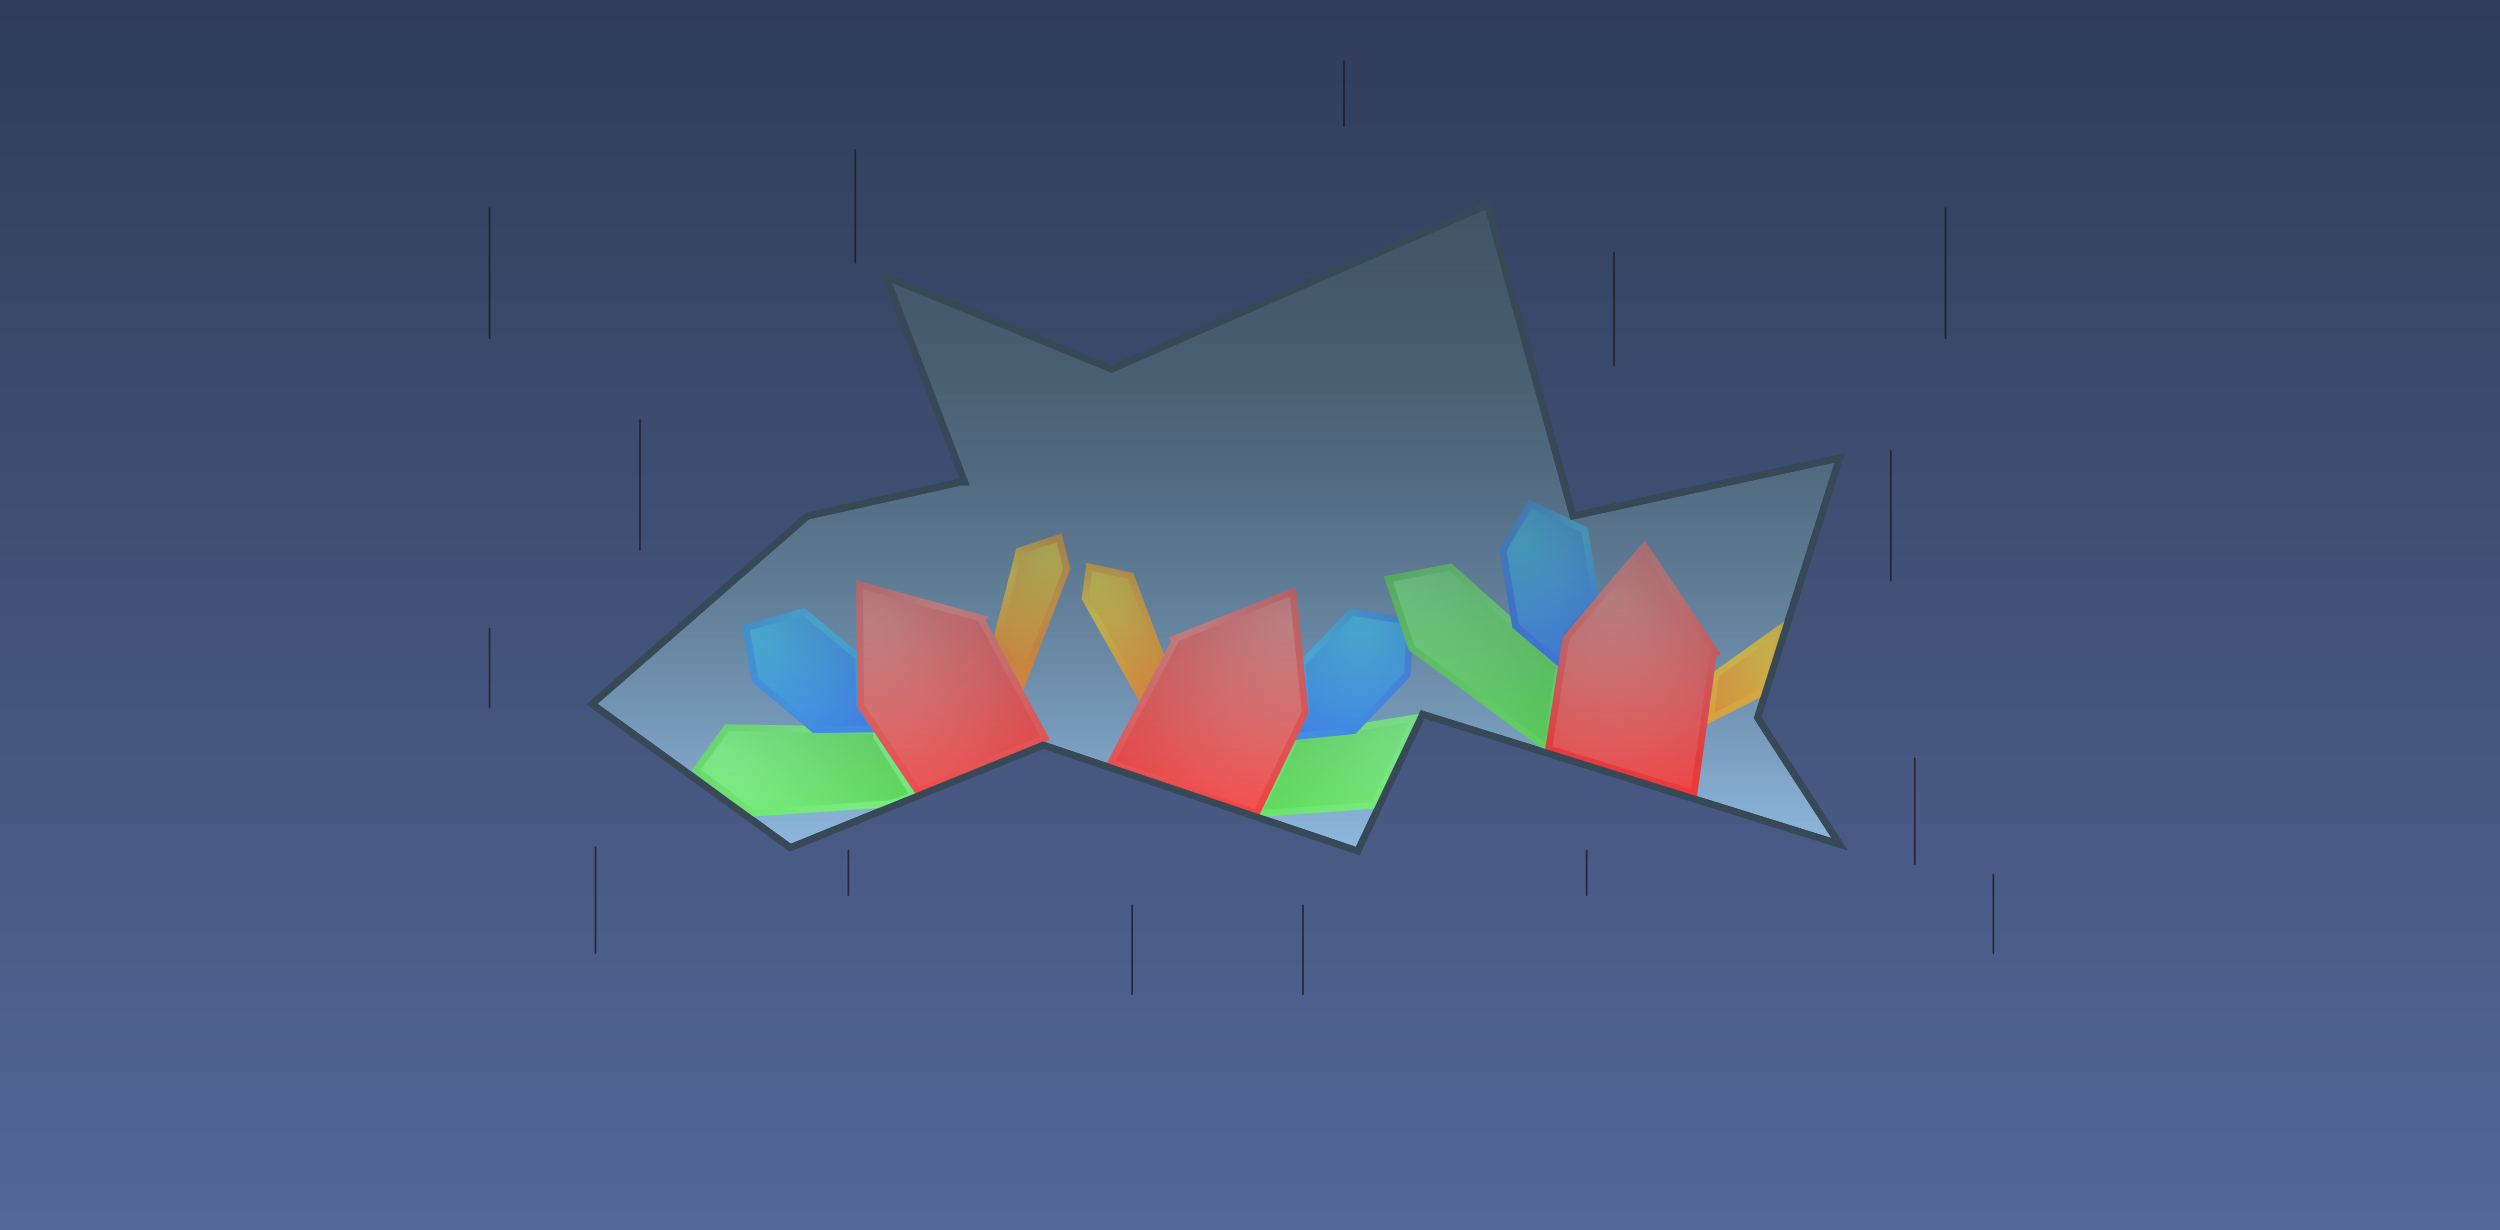 <svg version="1.1" xmlns="http://www.w3.org/2000/svg" xmlns:xlink="http://www.w3.org/1999/xlink" width="731.471" height="360" viewBox="0,0,731.471,360"><defs><linearGradient x1="-125.238" y1="0" x2="-125.238" y2="360" gradientUnits="userSpaceOnUse" id="color-1"><stop offset="0" stop-color="#303c58"/><stop offset="1" stop-color="#536899"/></linearGradient><linearGradient x1="230.5" y1="60" x2="230.5" y2="249" gradientUnits="userSpaceOnUse" id="color-2"><stop offset="0" stop-color="#50687d"/><stop offset="1" stop-color="#8fb9e0"/></linearGradient><radialGradient cx="85.754" cy="219.596" r="63.796" gradientUnits="userSpaceOnUse" id="color-3"><stop offset="0" stop-color="#87ff8f"/><stop offset="1" stop-color="#5dde54"/></radialGradient><radialGradient cx="125.891" cy="213.788" r="85.065" gradientUnits="userSpaceOnUse" id="color-4"><stop offset="0" stop-color="#87ff8f"/><stop offset="1" stop-color="#5dde54"/></radialGradient><radialGradient cx="95.549" cy="184.841" r="46.72" gradientUnits="userSpaceOnUse" id="color-5"><stop offset="0" stop-color="#4bd2ff"/><stop offset="1" stop-color="#3f81ff"/></radialGradient><radialGradient cx="115.994" cy="179.862" r="47.865" gradientUnits="userSpaceOnUse" id="color-6"><stop offset="0" stop-color="#4bd2ff"/><stop offset="1" stop-color="#3f81ff"/></radialGradient><radialGradient cx="182.067" cy="161.667" r="34.869" gradientUnits="userSpaceOnUse" id="color-7"><stop offset="0" stop-color="#ffe743"/><stop offset="1" stop-color="#ff9730"/></radialGradient><radialGradient cx="168.716" cy="166.971" r="23.628" gradientUnits="userSpaceOnUse" id="color-8"><stop offset="0" stop-color="#ffe743"/><stop offset="1" stop-color="#ff9730"/></radialGradient><radialGradient cx="296.768" cy="214.456" r="64.254" gradientUnits="userSpaceOnUse" id="color-9"><stop offset="0" stop-color="#87ff8f"/><stop offset="1" stop-color="#5dde54"/></radialGradient><radialGradient cx="285.734" cy="211.158" r="84.072" gradientUnits="userSpaceOnUse" id="color-10"><stop offset="0" stop-color="#87ff8f"/><stop offset="1" stop-color="#5dde54"/></radialGradient><radialGradient cx="272.743" cy="181.964" r="41.781" gradientUnits="userSpaceOnUse" id="color-11"><stop offset="0" stop-color="#4bd2ff"/><stop offset="1" stop-color="#3f81ff"/></radialGradient><radialGradient cx="256.291" cy="187.132" r="40.63" gradientUnits="userSpaceOnUse" id="color-12"><stop offset="0" stop-color="#4bd2ff"/><stop offset="1" stop-color="#3f81ff"/></radialGradient><radialGradient cx="195.285" cy="170.462" r="35.445" gradientUnits="userSpaceOnUse" id="color-13"><stop offset="0" stop-color="#ffe743"/><stop offset="1" stop-color="#ff9730"/></radialGradient><radialGradient cx="193.958" cy="180.751" r="26.789" gradientUnits="userSpaceOnUse" id="color-14"><stop offset="0" stop-color="#ffe743"/><stop offset="1" stop-color="#ff9730"/></radialGradient><radialGradient cx="283.991" cy="171.585" r="63.627" gradientUnits="userSpaceOnUse" id="color-15"><stop offset="0" stop-color="#87ff8f"/><stop offset="1" stop-color="#5dde54"/></radialGradient><radialGradient cx="329.372" cy="168.772" r="62.928" gradientUnits="userSpaceOnUse" id="color-16"><stop offset="0" stop-color="#87ff8f"/><stop offset="1" stop-color="#5dde54"/></radialGradient><radialGradient cx="319.587" cy="157.402" r="39.879" gradientUnits="userSpaceOnUse" id="color-17"><stop offset="0" stop-color="#4bd2ff"/><stop offset="1" stop-color="#3f81ff"/></radialGradient><radialGradient cx="336.528" cy="155.98" r="28.998" gradientUnits="userSpaceOnUse" id="color-18"><stop offset="0" stop-color="#4bd2ff"/><stop offset="1" stop-color="#3f81ff"/></radialGradient><radialGradient cx="398.628" cy="185.228" r="35.949" gradientUnits="userSpaceOnUse" id="color-19"><stop offset="0" stop-color="#ffe743"/><stop offset="1" stop-color="#ff9730"/></radialGradient><radialGradient cx="384.187" cy="184.706" r="40.908" gradientUnits="userSpaceOnUse" id="color-20"><stop offset="0" stop-color="#ffe743"/><stop offset="1" stop-color="#ff9730"/></radialGradient><radialGradient cx="128.75" cy="181.501" r="75.799" gradientUnits="userSpaceOnUse" id="color-21"><stop offset="0" stop-color="#ff968f"/><stop offset="1" stop-color="#ff3636"/></radialGradient><radialGradient cx="150.428" cy="176.745" r="70.848" gradientUnits="userSpaceOnUse" id="color-22"><stop offset="0" stop-color="#ff968f"/><stop offset="1" stop-color="#ff3636"/></radialGradient><radialGradient cx="252.247" cy="181.784" r="77.772" gradientUnits="userSpaceOnUse" id="color-23"><stop offset="0" stop-color="#ff968f"/><stop offset="1" stop-color="#ff3636"/></radialGradient><radialGradient cx="221.911" cy="178.863" r="68.509" gradientUnits="userSpaceOnUse" id="color-24"><stop offset="0" stop-color="#ff968f"/><stop offset="1" stop-color="#ff3636"/></radialGradient><radialGradient cx="346.095" cy="174.999" r="70.271" gradientUnits="userSpaceOnUse" id="color-25"><stop offset="0" stop-color="#ff968f"/><stop offset="1" stop-color="#ff3636"/></radialGradient><radialGradient cx="353.026" cy="171.029" r="54.185" gradientUnits="userSpaceOnUse" id="color-26"><stop offset="0" stop-color="#ff968f"/><stop offset="1" stop-color="#ff3636"/></radialGradient><linearGradient x1="230.5" y1="60" x2="230.5" y2="249" gradientUnits="userSpaceOnUse" id="color-27"><stop offset="0" stop-color="#415566"/><stop offset="1" stop-color="#415566" stop-opacity="0"/></linearGradient></defs><g transform="translate(125.238,0)"><g data-paper-data="{&quot;isPaintingLayer&quot;:true}" fill-rule="nonzero" stroke-linejoin="miter" stroke-miterlimit="10" stroke-dasharray="" stroke-dashoffset="0" style="mix-blend-mode: normal"><path d="M-125.238,0h731.471v360h-731.471z" data-paper-data="{&quot;origPos&quot;:null}" fill="url(#color-1)" stroke="none" stroke-width="1.003" stroke-linecap="butt"/><path d="M-1,152v0v-46v0z" fill="#001966" stroke="none" stroke-width="1.003" stroke-linecap="butt"/><path d="M157,141l-23,-60l66,27l110,-48l25,91l78,-17l-24,76l24,37l-122,-38l-19,40l-92,-31l-74,30l-58,-42l63,-55l45,-10z" data-paper-data="{&quot;origPos&quot;:null}" fill="url(#color-2)" stroke="#344452" stroke-width="2" stroke-linecap="round"/><path d="M131.333,215.734l10.668,16.771c0,0 -4.492,2.464 -8.434,2.762c-11.826,0.892 -38.595,2.628 -38.595,2.628l-16.528,-12.609l8.975,-12.353l43.724,0.688z" data-paper-data="{&quot;origPos&quot;:null}" fill="url(#color-3)" stroke="url(#color-4)" stroke-width="2" stroke-linecap="round"/><path d="M130.76,213.301l-17.733,0.173l-17.269,-14.423l-2.8,-15.367l16.97,-4.719l16.118,13.461l0.177,13.828z" data-paper-data="{&quot;origPos&quot;:null}" fill="url(#color-5)" stroke="url(#color-6)" stroke-width="2" stroke-linecap="round"/><path d="M173.99,199.64l-7.35,-13.699l6.301,-24.704l11.72,-3.892l2.231,9.029z" data-paper-data="{&quot;origPos&quot;:null}" fill="url(#color-7)" stroke="url(#color-8)" stroke-width="2" stroke-linecap="round"/><path d="M252.907,215.91l35.879,-5.857l-11.878,25.568l-34.138,2.43l10.182,-20.021z" data-paper-data="{&quot;origPos&quot;:null}" fill="url(#color-9)" stroke="url(#color-10)" stroke-width="2" stroke-linecap="round"/><path d="M256.983,208.042l-1.355,-13.763l14.529,-15.163l17.388,2.812l-1.082,15.583l-15.567,16.246l-17.643,1.791z" fill="url(#color-11)" stroke="url(#color-12)" stroke-width="2" stroke-linecap="round"/><path d="M192.272,175.121l1.218,-9.22l12.078,2.571l8.996,23.855l-6.121,11.447z" fill="url(#color-13)" stroke="url(#color-14)" stroke-width="2" stroke-linecap="round"/><path d="M330.514,196.798l-2.958,22.265l-39.759,-29.491l-6.831,-20.164l18.179,-3.468l32.609,29.136z" fill="url(#color-15)" stroke="url(#color-16)" stroke-width="2" stroke-linecap="round"/><path d="M331.673,194.583l-13.521,-11.475l-3.618,-22.207l7.94,-13.452l15.919,7.538l3.377,20.727l-8.916,10.571z" fill="url(#color-17)" stroke="url(#color-18)" stroke-width="2" stroke-linecap="round"/><path d="M375.264,210.278l1.445,-12.9l19.682,-14.055l-6.341,19.477z" data-paper-data="{&quot;origPos&quot;:null}" fill="url(#color-19)" stroke="url(#color-20)" stroke-width="2" stroke-linecap="round"/><path d="M444,98.9v-38" data-paper-data="{&quot;origPos&quot;:null}" fill="none" stroke="#1e2130" stroke-width="0.5" stroke-linecap="round"/><path d="M125,43.9v33" data-paper-data="{&quot;origPos&quot;:null}" fill="none" stroke="#1f2232" stroke-width="0.5" stroke-linecap="round"/><path d="M62,160.9v-38" data-paper-data="{&quot;origPos&quot;:null}" fill="none" stroke="#222535" stroke-width="0.5" stroke-linecap="round"/><path d="M206,290.9v-26" data-paper-data="{&quot;origPos&quot;:null}" fill="none" stroke="#242739" stroke-width="0.5" stroke-linecap="round"/><path d="M435,221.9v31" fill="none" stroke="#242739" stroke-width="0.5" stroke-linecap="round"/><path d="M339,248.9v13" data-paper-data="{&quot;origPos&quot;:null}" fill="none" stroke="#242739" stroke-width="0.5" stroke-linecap="round"/><path d="M18,183.9v23" data-paper-data="{&quot;origPos&quot;:null}" fill="none" stroke="#242739" stroke-width="0.5" stroke-linecap="round"/><path d="M268,17.9v19" data-paper-data="{&quot;origPos&quot;:null}" fill="none" stroke="#1d202e" stroke-width="0.5" stroke-linecap="round"/><path d="M18,98.9v-38" data-paper-data="{&quot;origPos&quot;:null,&quot;index&quot;:null}" fill="none" stroke="#1e2130" stroke-width="0.5" stroke-linecap="round"/><path d="M347,106.9v-33" data-paper-data="{&quot;origPos&quot;:null,&quot;index&quot;:null}" fill="none" stroke="#1f2232" stroke-width="0.5" stroke-linecap="round"/><path d="M428,169.9v-38" data-paper-data="{&quot;origPos&quot;:null,&quot;index&quot;:null}" fill="none" stroke="#222535" stroke-width="0.5" stroke-linecap="round"/><path d="M256,264.9v26" data-paper-data="{&quot;origPos&quot;:null,&quot;index&quot;:null}" fill="none" stroke="#242739" stroke-width="0.5" stroke-linecap="round"/><path d="M49,278.9v-31" data-paper-data="{&quot;origPos&quot;:null,&quot;index&quot;:null}" fill="none" stroke="#242739" stroke-width="0.5" stroke-linecap="round"/><path d="M123,261.9v-13" data-paper-data="{&quot;origPos&quot;:null,&quot;index&quot;:null}" fill="none" stroke="#242739" stroke-width="0.5" stroke-linecap="round"/><path d="M458,255.9v23" data-paper-data="{&quot;origPos&quot;:null,&quot;index&quot;:null}" fill="none" stroke="#242739" stroke-width="0.5" stroke-linecap="round"/><path d="M161.971,181.39l18.569,34.568l-37.224,15.521l-16.711,-24.904l-0.345,-35.467l36.032,9.898z" data-paper-data="{&quot;origPos&quot;:null}" fill="url(#color-21)" stroke="url(#color-22)" stroke-width="2" stroke-linecap="round"/><path d="M218.34,186.942l34.715,-13.825l3.582,35.287l-14.247,29.493l-42.693,-14.622l19.005,-35.986z" data-paper-data="{&quot;origPos&quot;:null}" fill="url(#color-23)" stroke="url(#color-24)" stroke-width="2" stroke-linecap="round"/><path d="M376.157,190.882l-5.744,41.21l-42.535,-12.988l5.057,-32.326l22.95,-27.042l20.765,31.065z" data-paper-data="{&quot;origPos&quot;:null}" fill="url(#color-25)" stroke="url(#color-26)" stroke-width="2" stroke-linecap="round"/><path d="M157,141l-23,-60l66,27l110,-48l25,91l78,-17l-24,76l24,37l-122,-38l-19,40l-92,-31l-74,30l-58,-42l63,-55l45,-10z" data-paper-data="{&quot;origPos&quot;:null}" fill="url(#color-27)" stroke="#374857" stroke-width="2" stroke-linecap="round"/></g></g></svg>